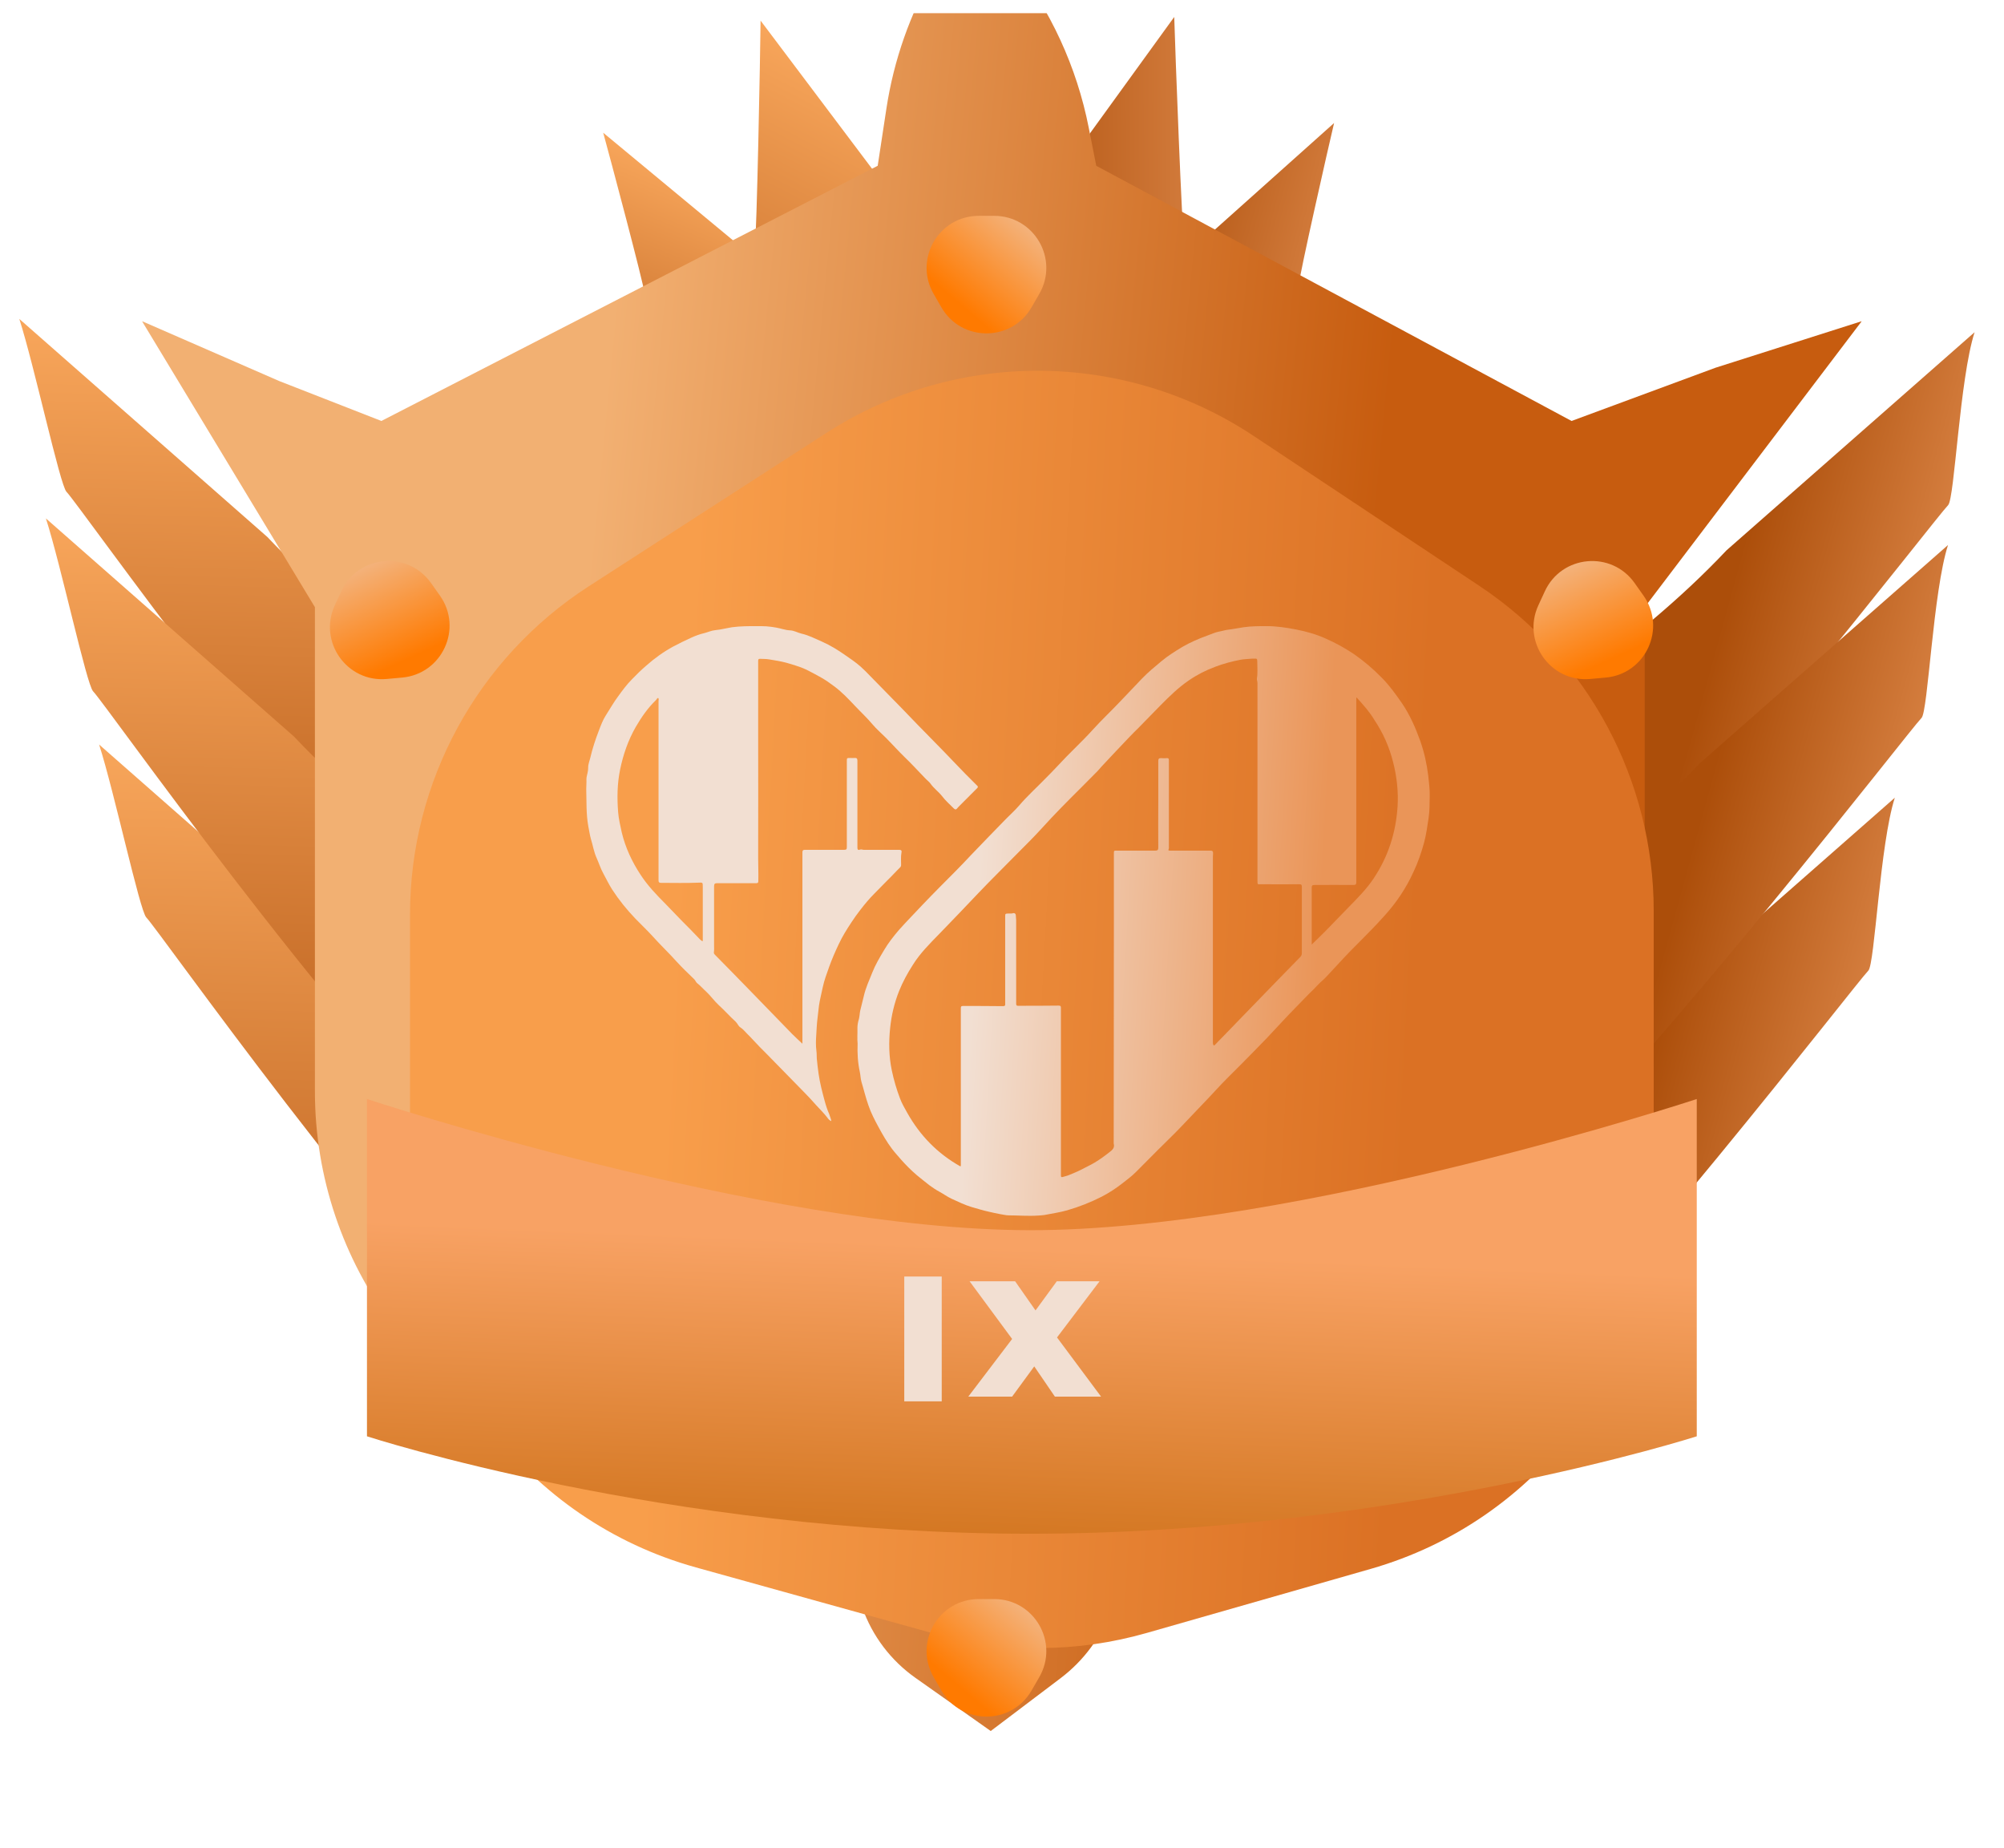 <svg width="77" height="71" viewBox="0 0 77 71" fill="none" xmlns="http://www.w3.org/2000/svg">
<g clip-path="url(#clip0_4_28)">
<g clip-path="url(#clip1_4_28)">
<path d="M45.508 9.47C45.559 9.834 39.593 18.34 34.575 26.086C31.201 25.768 26.472 25.671 28.111 23.429C31.008 19.466 34.837 15.534 37.511 11.156L45.118 0.651C45.156 1.963 45.41 8.776 45.508 9.47Z" fill="url(#paint0_linear_4_28)"/>
<path d="M28.997 9.618C28.952 9.982 35.074 18.376 40.234 26.029C43.602 25.649 48.328 25.465 46.648 23.254C43.679 19.344 39.778 15.483 37.024 11.156L29.224 0.792C29.21 2.106 29.083 8.921 28.997 9.618Z" fill="url(#paint1_linear_4_28)"/>
<path d="M24.778 11.319C24.811 11.573 32.259 17.887 38.657 23.616C41.727 23.558 46.109 23.725 44.084 22.057C40.504 19.109 36.063 16.138 32.599 12.908L23.177 5.099C23.433 6.025 24.715 10.832 24.778 11.319Z" fill="url(#paint2_linear_4_28)"/>
<path d="M49.892 11.002C49.869 11.257 42.662 17.845 36.483 23.81C33.413 23.867 29.04 24.197 31.002 22.455C34.469 19.375 38.795 16.24 42.136 12.883L51.26 4.726C51.038 5.662 49.937 10.513 49.892 11.002Z" fill="url(#paint3_linear_4_28)"/>
<path d="M74.854 19.405C74.343 19.931 65.332 31.668 58.749 38.236C56.31 35.61 52.765 32.373 54.811 30.594C58.428 27.451 62.74 24.961 66.337 21.143L75.87 12.763C75.295 14.552 75.102 19.15 74.854 19.405Z" fill="url(#paint4_linear_4_28)"/>
<path d="M71.788 37.288C71.277 37.813 62.266 49.551 55.683 56.119C53.244 53.493 49.699 50.255 51.745 48.477C55.362 45.333 59.674 42.844 63.271 39.026L72.805 30.646C72.229 32.434 72.037 37.032 71.788 37.288Z" fill="url(#paint5_linear_4_28)"/>
<path d="M73.832 27.58C73.321 28.105 64.31 39.843 57.727 46.411C55.288 43.785 51.743 40.547 53.789 38.769C57.406 35.625 61.718 33.136 65.315 29.318L74.849 20.938C74.273 22.726 74.081 27.324 73.832 27.58Z" fill="url(#paint6_linear_4_28)"/>
<path d="M2.555 18.894C3.066 19.42 11.281 31.157 17.863 37.725C20.303 35.099 23.848 31.862 21.801 30.083C18.184 26.94 13.873 24.45 10.276 20.632L0.742 12.252C1.317 14.041 2.306 18.639 2.555 18.894Z" fill="url(#paint7_linear_4_28)"/>
<path d="M5.62 35.244C6.131 35.77 14.347 47.507 20.929 54.075C23.369 51.449 26.913 48.212 24.867 46.433C21.25 43.289 16.939 40.8 13.341 36.982L3.808 28.602C4.383 30.39 5.372 34.989 5.62 35.244Z" fill="url(#paint8_linear_4_28)"/>
<path d="M3.577 26.558C4.088 27.084 12.303 38.821 18.885 45.389C21.325 42.763 24.869 39.525 22.823 37.747C19.206 34.603 14.895 32.114 11.297 28.296L1.764 19.916C2.339 21.704 3.328 26.302 3.577 26.558Z" fill="url(#paint9_linear_4_28)"/>
<g clip-path="url(#clip2_4_28)">
<g clip-path="url(#clip3_4_28)">
<g filter="url(#filter0_d_4_28)">
<path d="M63.195 46.02V27.325L71.534 16.339L65.912 18.128L60.384 20.172L42.122 10.369L41.832 8.902C41.372 6.57 40.363 4.381 38.891 2.515L37.3 0.5L35.91 2.901C34.971 4.522 34.344 6.304 34.061 8.156L33.724 10.369L14.654 20.172L10.73 18.639L5.457 16.339L12.1 27.325V45.925C12.1 52.56 16.46 58.408 22.82 60.301L29.475 62.283C31.181 62.791 32.541 64.084 33.134 65.763C33.517 66.85 34.23 67.791 35.172 68.456L38.067 70.5L40.749 68.472C41.645 67.795 42.325 66.872 42.705 65.816C43.323 64.101 44.713 62.777 46.456 62.242L52.592 60.361C58.893 58.428 63.195 52.61 63.195 46.02Z" fill="url(#paint10_linear_4_28)"/>
</g>
<g filter="url(#filter1_i_4_28)">
<path d="M29.738 15.641L20.619 21.526C16.339 24.289 13.754 29.035 13.754 34.129V44.762C13.754 51.499 18.246 57.41 24.737 59.214L33.915 61.765C36.58 62.505 39.397 62.495 42.056 61.734L50.666 59.272C57.104 57.431 61.541 51.546 61.541 44.85V34.002C61.541 28.978 59.026 24.287 54.841 21.507L46.172 15.749C41.203 12.448 34.75 12.405 29.738 15.641Z" fill="url(#paint11_linear_4_28)"/>
</g>
<g filter="url(#filter2_d_4_28)">
<path d="M31.952 38.093C31.931 37.903 31.952 37.698 31.945 37.486C31.945 37.38 31.966 37.26 32.002 37.147C32.03 37.041 32.03 36.928 32.051 36.829C32.093 36.639 32.149 36.455 32.191 36.264C32.261 35.953 32.395 35.664 32.514 35.367C32.633 35.064 32.802 34.781 32.97 34.499C33.132 34.223 33.328 33.976 33.538 33.729C33.833 33.397 34.149 33.079 34.451 32.754C34.661 32.528 34.879 32.316 35.09 32.097C35.497 31.688 35.911 31.278 36.304 30.854C36.725 30.409 37.153 29.979 37.581 29.534C37.771 29.336 37.981 29.152 38.164 28.94C38.465 28.587 38.809 28.276 39.132 27.945C39.315 27.761 39.497 27.577 39.673 27.387C40.094 26.927 40.557 26.511 40.978 26.045C41.329 25.656 41.715 25.296 42.073 24.915C42.347 24.625 42.62 24.343 42.887 24.06C43.119 23.82 43.371 23.615 43.624 23.403C43.877 23.191 44.15 23.022 44.431 22.852C44.733 22.676 45.063 22.535 45.393 22.415C45.54 22.365 45.68 22.294 45.828 22.266C45.954 22.245 46.074 22.203 46.2 22.189C46.396 22.167 46.586 22.125 46.782 22.097C47.077 22.054 47.379 22.054 47.674 22.054C48.053 22.054 48.425 22.111 48.79 22.181C49.197 22.259 49.59 22.372 49.962 22.542C50.327 22.704 50.685 22.902 51.022 23.128C51.407 23.396 51.765 23.7 52.095 24.039C52.39 24.335 52.629 24.674 52.867 25.014C53.169 25.459 53.387 25.953 53.569 26.461C53.724 26.899 53.822 27.344 53.878 27.803C53.906 28.065 53.941 28.326 53.934 28.594C53.927 28.87 53.934 29.145 53.892 29.421C53.843 29.738 53.801 30.063 53.717 30.374C53.611 30.755 53.485 31.13 53.316 31.483C53.029 32.118 52.65 32.684 52.179 33.199C51.857 33.559 51.513 33.905 51.176 34.244C50.832 34.583 50.502 34.937 50.179 35.29C50.039 35.445 49.898 35.6 49.737 35.735C49.646 35.819 49.562 35.918 49.477 36.003C49.414 36.066 49.351 36.123 49.288 36.187C48.937 36.554 48.579 36.907 48.235 37.281C48.046 37.486 47.856 37.691 47.667 37.889C47.344 38.221 47.021 38.553 46.691 38.885C46.361 39.217 46.024 39.541 45.709 39.887C45.273 40.361 44.817 40.82 44.375 41.293C44.094 41.59 43.792 41.872 43.505 42.162C43.217 42.451 42.929 42.741 42.641 43.03C42.48 43.193 42.291 43.327 42.115 43.468C41.869 43.659 41.61 43.828 41.336 43.97C40.908 44.188 40.459 44.365 39.995 44.499C39.715 44.577 39.42 44.619 39.132 44.676C39.055 44.69 38.971 44.69 38.894 44.697C38.515 44.725 38.136 44.69 37.757 44.69C37.644 44.69 37.532 44.655 37.42 44.641C37.286 44.619 37.153 44.584 37.02 44.556C36.788 44.506 36.563 44.436 36.339 44.372C36.072 44.294 35.819 44.167 35.567 44.054C35.398 43.977 35.251 43.864 35.09 43.779C34.956 43.708 34.837 43.623 34.718 43.539C34.556 43.412 34.395 43.285 34.24 43.157C34.023 42.974 33.819 42.769 33.63 42.557C33.511 42.416 33.384 42.282 33.272 42.133C33.075 41.872 32.914 41.59 32.76 41.307C32.612 41.032 32.465 40.756 32.366 40.459C32.261 40.163 32.191 39.859 32.1 39.562C32.065 39.443 32.065 39.308 32.037 39.181C31.959 38.821 31.938 38.468 31.952 38.093ZM35.904 42.811C35.925 42.776 35.918 42.748 35.918 42.719C35.918 42.395 35.918 42.07 35.918 41.752C35.918 40.078 35.918 38.411 35.918 36.737C35.918 36.681 35.925 36.646 35.995 36.646C36.507 36.646 37.02 36.646 37.532 36.653C37.602 36.653 37.63 36.639 37.623 36.561C37.623 35.904 37.623 35.24 37.623 34.583C37.623 34.124 37.623 33.672 37.623 33.213C37.623 33.1 37.623 33.1 37.743 33.093C37.806 33.093 37.876 33.1 37.939 33.079C37.974 33.072 38.023 33.093 38.03 33.15C38.03 33.22 38.044 33.284 38.044 33.347C38.044 34.414 38.044 35.48 38.044 36.554C38.044 36.624 38.065 36.646 38.136 36.639C38.648 36.639 39.16 36.639 39.673 36.632C39.743 36.632 39.764 36.646 39.764 36.716C39.764 38.63 39.764 40.544 39.764 42.451C39.764 42.684 39.764 42.924 39.764 43.157C39.764 43.214 39.778 43.235 39.841 43.214C39.925 43.186 40.01 43.172 40.087 43.136C40.234 43.073 40.389 43.016 40.536 42.938C40.704 42.847 40.88 42.769 41.048 42.67C41.252 42.55 41.434 42.416 41.624 42.267C41.736 42.183 41.841 42.098 41.792 41.928C41.792 41.921 41.792 41.914 41.792 41.9C41.792 39.082 41.799 36.257 41.799 33.439C41.799 32.556 41.799 31.674 41.799 30.791C41.799 30.678 41.799 30.678 41.911 30.678C42.403 30.678 42.901 30.678 43.392 30.678C43.477 30.678 43.505 30.649 43.505 30.565C43.498 29.986 43.505 29.399 43.505 28.82C43.505 28.291 43.505 27.761 43.505 27.231C43.505 27.146 43.533 27.125 43.61 27.125C43.687 27.132 43.764 27.132 43.835 27.125C43.898 27.118 43.912 27.146 43.912 27.203C43.912 28.305 43.912 29.407 43.912 30.515C43.912 30.551 43.919 30.586 43.905 30.614C43.877 30.678 43.912 30.678 43.954 30.678C44.08 30.678 44.214 30.678 44.34 30.678C44.733 30.678 45.126 30.678 45.512 30.678C45.582 30.678 45.61 30.699 45.61 30.77C45.603 30.861 45.603 30.96 45.603 31.052C45.603 33.383 45.603 35.706 45.603 38.037C45.603 38.065 45.603 38.086 45.61 38.115C45.631 38.171 45.645 38.178 45.687 38.136C45.772 38.044 45.856 37.959 45.94 37.875C46.389 37.408 46.846 36.942 47.295 36.476C47.849 35.904 48.404 35.332 48.965 34.76C49.007 34.718 49.021 34.668 49.021 34.612C49.021 33.764 49.021 32.91 49.021 32.062C49.021 31.991 49 31.97 48.93 31.97C48.439 31.977 47.947 31.97 47.456 31.97C47.323 31.97 47.316 31.998 47.316 31.836C47.316 29.308 47.316 26.772 47.316 24.244C47.316 24.18 47.288 24.124 47.295 24.06C47.33 23.855 47.309 23.643 47.309 23.439C47.309 23.297 47.302 23.297 47.168 23.304C47.147 23.304 47.119 23.304 47.098 23.304C46.951 23.319 46.803 23.319 46.656 23.347C46.333 23.41 46.01 23.495 45.694 23.615C45.33 23.749 44.986 23.926 44.67 24.145C44.277 24.413 43.933 24.752 43.596 25.091C43.308 25.381 43.035 25.67 42.747 25.96C42.627 26.08 42.508 26.193 42.396 26.313C42.045 26.68 41.694 27.055 41.343 27.429C41.259 27.521 41.175 27.627 41.083 27.711C40.894 27.895 40.718 28.086 40.529 28.269C40.017 28.778 39.504 29.294 39.02 29.83C38.732 30.148 38.43 30.445 38.129 30.748C37.623 31.264 37.104 31.773 36.606 32.295C36.1 32.825 35.602 33.355 35.09 33.877C34.725 34.251 34.353 34.619 34.072 35.071C33.868 35.389 33.686 35.721 33.545 36.074C33.363 36.533 33.251 37.006 33.202 37.493C33.145 38.037 33.153 38.581 33.265 39.118C33.342 39.485 33.447 39.845 33.581 40.198C33.651 40.389 33.756 40.565 33.854 40.742C34.353 41.632 35.026 42.317 35.904 42.811ZM51.12 24.788C51.113 24.83 51.113 24.851 51.113 24.872C51.113 26.002 51.113 27.125 51.113 28.255C51.113 29.463 51.113 30.671 51.113 31.886C51.113 31.963 51.099 31.998 51.007 31.998C50.502 31.991 50.004 31.998 49.498 31.998C49.421 31.998 49.4 32.027 49.4 32.097C49.4 32.789 49.4 33.489 49.4 34.181C49.4 34.216 49.4 34.251 49.4 34.287C49.583 34.11 49.758 33.941 49.934 33.764C50.221 33.468 50.509 33.171 50.797 32.874C51.148 32.514 51.506 32.161 51.786 31.737C52.341 30.904 52.636 29.979 52.699 28.983C52.734 28.411 52.671 27.846 52.53 27.288C52.383 26.701 52.144 26.158 51.807 25.656C51.618 25.338 51.379 25.077 51.12 24.788Z" fill="url(#paint12_linear_4_28)"/>
</g>
<g filter="url(#filter3_d_4_28)">
<path d="M30.943 41.07C30.866 41.042 30.824 40.986 30.789 40.937C30.663 40.769 30.509 40.621 30.369 40.467C30.202 40.278 30.027 40.088 29.845 39.906C29.495 39.548 29.145 39.19 28.795 38.833C28.592 38.622 28.389 38.419 28.186 38.215C28.019 38.047 27.865 37.865 27.697 37.703C27.62 37.626 27.55 37.535 27.452 37.472C27.368 37.423 27.34 37.318 27.263 37.247C27.039 37.044 26.843 36.819 26.619 36.616C26.444 36.455 26.304 36.251 26.129 36.09C26.017 35.992 25.919 35.873 25.8 35.781C25.744 35.746 25.724 35.669 25.675 35.62C25.444 35.396 25.213 35.178 24.996 34.94C24.702 34.61 24.38 34.308 24.086 33.979C23.869 33.74 23.631 33.516 23.407 33.284C23.079 32.941 22.778 32.569 22.519 32.169C22.393 31.973 22.295 31.762 22.183 31.559C22.078 31.369 22.015 31.166 21.931 30.977C21.819 30.738 21.784 30.485 21.707 30.24C21.658 30.072 21.637 29.896 21.602 29.728C21.518 29.258 21.539 28.788 21.525 28.311C21.525 28.185 21.539 28.059 21.532 27.932C21.532 27.834 21.574 27.729 21.588 27.624C21.602 27.561 21.595 27.49 21.602 27.427C21.616 27.322 21.651 27.224 21.679 27.119C21.763 26.761 21.875 26.417 22.008 26.073C22.085 25.87 22.162 25.66 22.281 25.477C22.435 25.239 22.575 24.986 22.743 24.762C22.911 24.53 23.079 24.299 23.282 24.096C23.456 23.913 23.638 23.738 23.834 23.569C24.149 23.289 24.492 23.043 24.863 22.84C25.087 22.721 25.318 22.608 25.549 22.503C25.716 22.426 25.884 22.363 26.066 22.321C26.206 22.286 26.332 22.223 26.479 22.209C26.703 22.188 26.913 22.131 27.13 22.096C27.445 22.054 27.76 22.054 28.075 22.054C28.201 22.054 28.326 22.054 28.445 22.061C28.571 22.068 28.697 22.089 28.823 22.11C28.998 22.139 29.173 22.209 29.355 22.216C29.516 22.223 29.649 22.307 29.796 22.342C30.076 22.405 30.328 22.538 30.587 22.651C30.901 22.791 31.188 22.966 31.468 23.163C31.671 23.303 31.881 23.443 32.07 23.611C32.203 23.731 32.329 23.857 32.448 23.983C32.84 24.383 33.231 24.783 33.623 25.183C34.05 25.625 34.477 26.073 34.911 26.508C35.442 27.041 35.953 27.603 36.492 28.129C36.513 28.15 36.534 28.171 36.555 28.192C36.583 28.22 36.576 28.248 36.548 28.276C36.352 28.472 36.163 28.662 35.967 28.858C35.904 28.928 35.827 28.991 35.771 29.062C35.722 29.118 35.687 29.09 35.652 29.062C35.498 28.907 35.33 28.76 35.197 28.585C35.057 28.409 34.876 28.283 34.75 28.101C34.694 28.023 34.61 27.967 34.547 27.897C34.281 27.624 34.022 27.336 33.749 27.077C33.504 26.838 33.273 26.578 33.028 26.333C32.861 26.165 32.679 26.01 32.525 25.828C32.315 25.576 32.077 25.358 31.853 25.12C31.608 24.86 31.363 24.601 31.076 24.383C30.908 24.257 30.733 24.131 30.544 24.025C30.39 23.934 30.23 23.857 30.076 23.773C29.929 23.696 29.775 23.633 29.614 23.583C29.481 23.541 29.341 23.492 29.201 23.457C28.984 23.401 28.767 23.366 28.55 23.331C28.438 23.31 28.326 23.317 28.215 23.31C28.145 23.303 28.131 23.331 28.131 23.394C28.131 23.611 28.131 23.829 28.131 24.039C28.131 24.72 28.131 25.4 28.131 26.081C28.131 27.715 28.137 29.356 28.131 30.991C28.131 31.271 28.145 31.552 28.137 31.839C28.137 31.895 28.131 31.93 28.053 31.93C27.55 31.93 27.046 31.93 26.542 31.93C26.458 31.93 26.437 31.959 26.437 32.064C26.437 32.814 26.437 33.558 26.437 34.308C26.437 34.4 26.444 34.491 26.43 34.582C26.423 34.617 26.437 34.638 26.458 34.666C26.934 35.15 27.41 35.634 27.886 36.125C28.403 36.658 28.921 37.191 29.439 37.724C29.565 37.851 29.698 37.97 29.831 38.096C29.831 37.886 29.831 37.668 29.831 37.451C29.831 35.213 29.831 32.983 29.831 30.745C29.831 30.668 29.859 30.647 29.929 30.647C30.433 30.647 30.936 30.647 31.44 30.647C31.524 30.647 31.538 30.619 31.538 30.542C31.538 29.44 31.538 28.346 31.538 27.245C31.538 27.119 31.538 27.119 31.664 27.119C31.72 27.119 31.783 27.126 31.839 27.119C31.916 27.112 31.944 27.14 31.944 27.224C31.944 27.624 31.944 28.023 31.944 28.423C31.944 29.139 31.944 29.847 31.944 30.563C31.944 30.64 31.972 30.668 32.042 30.64C32.091 30.619 32.14 30.647 32.182 30.647C32.637 30.647 33.084 30.647 33.539 30.647C33.616 30.647 33.658 30.668 33.637 30.752C33.609 30.913 33.623 31.075 33.623 31.229C33.623 31.271 33.609 31.299 33.581 31.327C33.42 31.482 33.28 31.643 33.119 31.797C32.944 31.973 32.77 32.148 32.595 32.33C32.399 32.527 32.224 32.737 32.056 32.955C31.937 33.109 31.825 33.263 31.72 33.425C31.538 33.698 31.363 33.979 31.223 34.28C31.09 34.561 30.964 34.849 30.859 35.143C30.768 35.403 30.67 35.655 30.614 35.922C30.566 36.16 30.503 36.392 30.468 36.63C30.447 36.791 30.433 36.953 30.412 37.114C30.384 37.331 30.377 37.542 30.363 37.759C30.349 37.963 30.342 38.166 30.369 38.37C30.384 38.468 30.377 38.573 30.384 38.671C30.404 38.868 30.425 39.064 30.453 39.254C30.503 39.604 30.593 39.948 30.684 40.285C30.733 40.467 30.789 40.642 30.866 40.811C30.887 40.895 30.929 40.972 30.943 41.07ZM25.996 34.161C25.996 34.147 26.003 34.14 26.003 34.133C26.003 33.446 26.003 32.758 26.003 32.071C26.003 31.895 26.003 31.902 25.835 31.909C25.353 31.93 24.877 31.916 24.394 31.916C24.331 31.916 24.303 31.895 24.303 31.825C24.303 29.532 24.303 27.231 24.303 24.937C24.303 24.895 24.324 24.832 24.289 24.818C24.254 24.804 24.233 24.867 24.205 24.895C23.89 25.197 23.645 25.554 23.428 25.926C23.135 26.438 22.946 26.985 22.827 27.561C22.715 28.101 22.708 28.648 22.75 29.195C22.771 29.461 22.834 29.721 22.89 29.98C23.03 30.563 23.282 31.103 23.61 31.601C23.883 32.022 24.226 32.379 24.583 32.737C24.779 32.941 24.975 33.144 25.171 33.347C25.409 33.586 25.647 33.824 25.878 34.07C25.913 34.105 25.947 34.14 25.996 34.161Z" fill="url(#paint13_linear_4_28)"/>
</g>
<g filter="url(#filter4_d_4_28)">
<path d="M12.1 54.178C12.1 54.178 23.601 57.921 37.56 57.921C51.519 57.921 63.195 54.178 63.195 54.178V41.221C63.195 41.221 47.855 46.273 37.56 46.26C27.332 46.246 12.1 41.221 12.1 41.221V54.178Z" fill="url(#paint14_linear_4_28)"/>
</g>
</g>
<g filter="url(#filter5_d_4_28)">
<path d="M39.635 11.807C38.865 13.14 36.941 13.14 36.171 11.807L35.874 11.292C35.104 9.959 36.066 8.292 37.606 8.292L38.2 8.292C39.74 8.292 40.702 9.959 39.932 11.292L39.635 11.807Z" fill="url(#paint15_linear_4_28)"/>
</g>
<g filter="url(#filter6_d_4_28)">
<path d="M39.635 64.945C38.865 66.279 36.941 66.279 36.171 64.945L35.874 64.431C35.104 63.097 36.066 61.431 37.606 61.431L38.2 61.431C39.74 61.431 40.702 63.097 39.932 64.431L39.635 64.945Z" fill="url(#paint16_linear_4_28)"/>
</g>
<g filter="url(#filter7_d_4_28)">
<path d="M63.151 22.885C64.038 24.143 63.232 25.89 61.699 26.03L61.107 26.084C59.574 26.224 58.464 24.652 59.109 23.254L59.358 22.715C60.004 21.317 61.92 21.142 62.808 22.4L63.151 22.885Z" fill="url(#paint17_linear_4_28)"/>
</g>
<g filter="url(#filter8_d_4_28)">
<path d="M16.906 22.885C17.794 24.143 16.987 25.89 15.454 26.03L14.862 26.084C13.329 26.224 12.219 24.652 12.864 23.254L13.114 22.715C13.759 21.317 15.675 21.142 16.563 22.4L16.906 22.885Z" fill="url(#paint18_linear_4_28)"/>
</g>
</g>
</g>
<rect x="34.745" y="49.04" width="1.439" height="4.795" fill="#F2DFD2"/>
<path d="M40.532 53.653L39.739 52.492L38.889 53.653H37.205L38.889 51.438L37.254 49.222H39.004L39.788 50.342L40.606 49.222H42.249L40.614 51.38L42.306 53.653H40.532Z" fill="#F2DFD2"/>
</g>
<defs>
<filter id="filter0_d_4_28" x="0.357" y="-8.6" width="76.277" height="80.2" filterUnits="userSpaceOnUse" color-interpolation-filters="sRGB">
<feFlood flood-opacity="0" result="BackgroundImageFix"/>
<feColorMatrix in="SourceAlpha" type="matrix" values="0 0 0 0 0 0 0 0 0 0 0 0 0 0 0 0 0 0 127 0" result="hardAlpha"/>
<feOffset dy="-4"/>
<feGaussianBlur stdDeviation="2.55"/>
<feComposite in2="hardAlpha" operator="out"/>
<feColorMatrix type="matrix" values="0 0 0 0 0 0 0 0 0 0 0 0 0 0 0 0 0 0 0.25 0"/>
<feBlend mode="normal" in2="BackgroundImageFix" result="effect1_dropShadow_4_28"/>
<feBlend mode="normal" in="SourceGraphic" in2="effect1_dropShadow_4_28" result="shape"/>
</filter>
<filter id="filter1_i_4_28" x="13.754" y="13.243" width="49.788" height="50.069" filterUnits="userSpaceOnUse" color-interpolation-filters="sRGB">
<feFlood flood-opacity="0" result="BackgroundImageFix"/>
<feBlend mode="normal" in="SourceGraphic" in2="BackgroundImageFix" result="shape"/>
<feColorMatrix in="SourceAlpha" type="matrix" values="0 0 0 0 0 0 0 0 0 0 0 0 0 0 0 0 0 0 127 0" result="hardAlpha"/>
<feOffset dx="2" dy="1"/>
<feGaussianBlur stdDeviation="1"/>
<feComposite in2="hardAlpha" operator="arithmetic" k2="-1" k3="1"/>
<feColorMatrix type="matrix" values="0 0 0 0 0 0 0 0 0 0 0 0 0 0 0 0 0 0 0.25 0"/>
<feBlend mode="normal" in2="shape" result="effect1_innerShadow_4_28"/>
</filter>
<filter id="filter2_d_4_28" x="31.343" y="22.054" width="25.192" height="26.254" filterUnits="userSpaceOnUse" color-interpolation-filters="sRGB">
<feFlood flood-opacity="0" result="BackgroundImageFix"/>
<feColorMatrix in="SourceAlpha" type="matrix" values="0 0 0 0 0 0 0 0 0 0 0 0 0 0 0 0 0 0 127 0" result="hardAlpha"/>
<feOffset dx="1" dy="2"/>
<feGaussianBlur stdDeviation="0.8"/>
<feComposite in2="hardAlpha" operator="out"/>
<feColorMatrix type="matrix" values="0 0 0 0 0 0 0 0 0 0 0 0 0 0 0 0 0 0 0.25 0"/>
<feBlend mode="normal" in2="BackgroundImageFix" result="effect1_dropShadow_4_28"/>
<feBlend mode="normal" in="SourceGraphic" in2="effect1_dropShadow_4_28" result="shape"/>
</filter>
<filter id="filter3_d_4_28" x="20.925" y="22.054" width="18.247" height="22.616" filterUnits="userSpaceOnUse" color-interpolation-filters="sRGB">
<feFlood flood-opacity="0" result="BackgroundImageFix"/>
<feColorMatrix in="SourceAlpha" type="matrix" values="0 0 0 0 0 0 0 0 0 0 0 0 0 0 0 0 0 0 127 0" result="hardAlpha"/>
<feOffset dx="1" dy="2"/>
<feGaussianBlur stdDeviation="0.8"/>
<feComposite in2="hardAlpha" operator="out"/>
<feColorMatrix type="matrix" values="0 0 0 0 0 0 0 0 0 0 0 0 0 0 0 0 0 0 0.25 0"/>
<feBlend mode="normal" in2="BackgroundImageFix" result="effect1_dropShadow_4_28"/>
<feBlend mode="normal" in="SourceGraphic" in2="effect1_dropShadow_4_28" result="shape"/>
</filter>
<filter id="filter4_d_4_28" x="12.1" y="40.92" width="54.395" height="19.301" filterUnits="userSpaceOnUse" color-interpolation-filters="sRGB">
<feFlood flood-opacity="0" result="BackgroundImageFix"/>
<feColorMatrix in="SourceAlpha" type="matrix" values="0 0 0 0 0 0 0 0 0 0 0 0 0 0 0 0 0 0 127 0" result="hardAlpha"/>
<feOffset dx="2" dy="1"/>
<feGaussianBlur stdDeviation="0.65"/>
<feComposite in2="hardAlpha" operator="out"/>
<feColorMatrix type="matrix" values="0 0 0 0 0 0 0 0 0 0 0 0 0 0 0 0 0 0 0.25 0"/>
<feBlend mode="normal" in2="BackgroundImageFix" result="effect1_dropShadow_4_28"/>
<feBlend mode="normal" in="SourceGraphic" in2="effect1_dropShadow_4_28" result="shape"/>
</filter>
<filter id="filter5_d_4_28" x="29.303" y="1.992" width="17.2" height="17.115" filterUnits="userSpaceOnUse" color-interpolation-filters="sRGB">
<feFlood flood-opacity="0" result="BackgroundImageFix"/>
<feColorMatrix in="SourceAlpha" type="matrix" values="0 0 0 0 0 0 0 0 0 0 0 0 0 0 0 0 0 0 127 0" result="hardAlpha"/>
<feOffset/>
<feGaussianBlur stdDeviation="3.15"/>
<feComposite in2="hardAlpha" operator="out"/>
<feColorMatrix type="matrix" values="0 0 0 0 1 0 0 0 0 1 0 0 0 0 1 0 0 0 0.25 0"/>
<feBlend mode="normal" in2="BackgroundImageFix" result="effect1_dropShadow_4_28"/>
<feBlend mode="normal" in="SourceGraphic" in2="effect1_dropShadow_4_28" result="shape"/>
</filter>
<filter id="filter6_d_4_28" x="29.303" y="55.131" width="17.2" height="17.115" filterUnits="userSpaceOnUse" color-interpolation-filters="sRGB">
<feFlood flood-opacity="0" result="BackgroundImageFix"/>
<feColorMatrix in="SourceAlpha" type="matrix" values="0 0 0 0 0 0 0 0 0 0 0 0 0 0 0 0 0 0 127 0" result="hardAlpha"/>
<feOffset/>
<feGaussianBlur stdDeviation="3.15"/>
<feComposite in2="hardAlpha" operator="out"/>
<feColorMatrix type="matrix" values="0 0 0 0 1 0 0 0 0 1 0 0 0 0 1 0 0 0 0.25 0"/>
<feBlend mode="normal" in2="BackgroundImageFix" result="effect1_dropShadow_4_28"/>
<feBlend mode="normal" in="SourceGraphic" in2="effect1_dropShadow_4_28" result="shape"/>
</filter>
<filter id="filter7_d_4_28" x="52.622" y="15.253" width="17.197" height="17.14" filterUnits="userSpaceOnUse" color-interpolation-filters="sRGB">
<feFlood flood-opacity="0" result="BackgroundImageFix"/>
<feColorMatrix in="SourceAlpha" type="matrix" values="0 0 0 0 0 0 0 0 0 0 0 0 0 0 0 0 0 0 127 0" result="hardAlpha"/>
<feOffset/>
<feGaussianBlur stdDeviation="3.15"/>
<feComposite in2="hardAlpha" operator="out"/>
<feColorMatrix type="matrix" values="0 0 0 0 1 0 0 0 0 1 0 0 0 0 1 0 0 0 0.25 0"/>
<feBlend mode="normal" in2="BackgroundImageFix" result="effect1_dropShadow_4_28"/>
<feBlend mode="normal" in="SourceGraphic" in2="effect1_dropShadow_4_28" result="shape"/>
</filter>
<filter id="filter8_d_4_28" x="6.377" y="15.253" width="17.197" height="17.14" filterUnits="userSpaceOnUse" color-interpolation-filters="sRGB">
<feFlood flood-opacity="0" result="BackgroundImageFix"/>
<feColorMatrix in="SourceAlpha" type="matrix" values="0 0 0 0 0 0 0 0 0 0 0 0 0 0 0 0 0 0 127 0" result="hardAlpha"/>
<feOffset/>
<feGaussianBlur stdDeviation="3.15"/>
<feComposite in2="hardAlpha" operator="out"/>
<feColorMatrix type="matrix" values="0 0 0 0 1 0 0 0 0 1 0 0 0 0 1 0 0 0 0.25 0"/>
<feBlend mode="normal" in2="BackgroundImageFix" result="effect1_dropShadow_4_28"/>
<feBlend mode="normal" in="SourceGraphic" in2="effect1_dropShadow_4_28" result="shape"/>
</filter>
<linearGradient id="paint0_linear_4_28" x1="51.809" y1="-0.2" x2="38.045" y2="-0.099" gradientUnits="userSpaceOnUse">
<stop stop-color="#F19F63"/>
<stop offset="1" stop-color="#AC4E0A"/>
</linearGradient>
<linearGradient id="paint1_linear_4_28" x1="41.026" y1="6.874" x2="33.061" y2="22.333" gradientUnits="userSpaceOnUse">
<stop stop-color="#F8A65B"/>
<stop offset="1" stop-color="#B65A17"/>
</linearGradient>
<linearGradient id="paint2_linear_4_28" x1="35.462" y1="10.134" x2="31.19" y2="20.555" gradientUnits="userSpaceOnUse">
<stop stop-color="#F8A65B"/>
<stop offset="1" stop-color="#B65A17"/>
</linearGradient>
<linearGradient id="paint3_linear_4_28" x1="57.639" y1="3.552" x2="45.983" y2="0.466" gradientUnits="userSpaceOnUse">
<stop stop-color="#F19F63"/>
<stop offset="1" stop-color="#AC4E0A"/>
</linearGradient>
<linearGradient id="paint4_linear_4_28" x1="81.241" y1="16.084" x2="69.234" y2="12.763" gradientUnits="userSpaceOnUse">
<stop stop-color="#F19F63"/>
<stop offset="1" stop-color="#AC4E0A"/>
</linearGradient>
<linearGradient id="paint5_linear_4_28" x1="78.175" y1="33.967" x2="66.168" y2="30.645" gradientUnits="userSpaceOnUse">
<stop stop-color="#F19F63"/>
<stop offset="1" stop-color="#AC4E0A"/>
</linearGradient>
<linearGradient id="paint6_linear_4_28" x1="80.219" y1="24.259" x2="68.212" y2="20.938" gradientUnits="userSpaceOnUse">
<stop stop-color="#F19F63"/>
<stop offset="1" stop-color="#AC4E0A"/>
</linearGradient>
<linearGradient id="paint7_linear_4_28" x1="11.852" y1="12.583" x2="11.11" y2="37.524" gradientUnits="userSpaceOnUse">
<stop stop-color="#F8A65B"/>
<stop offset="1" stop-color="#B65A17"/>
</linearGradient>
<linearGradient id="paint8_linear_4_28" x1="14.918" y1="28.933" x2="14.176" y2="53.874" gradientUnits="userSpaceOnUse">
<stop stop-color="#F8A65B"/>
<stop offset="1" stop-color="#B65A17"/>
</linearGradient>
<linearGradient id="paint9_linear_4_28" x1="12.874" y1="20.247" x2="12.132" y2="45.188" gradientUnits="userSpaceOnUse">
<stop stop-color="#F8A65B"/>
<stop offset="1" stop-color="#B65A17"/>
</linearGradient>
<linearGradient id="paint10_linear_4_28" x1="24.273" y1="8.164" x2="54.199" y2="11.062" gradientUnits="userSpaceOnUse">
<stop stop-color="#F2B072"/>
<stop offset="1" stop-color="#C75C0F"/>
</linearGradient>
<linearGradient id="paint11_linear_4_28" x1="25.138" y1="10.314" x2="53.764" y2="11.864" gradientUnits="userSpaceOnUse">
<stop stop-color="#F89E4B"/>
<stop offset="1" stop-color="#DB7124"/>
</linearGradient>
<linearGradient id="paint12_linear_4_28" x1="37.182" y1="22.054" x2="50.35" y2="22.816" gradientUnits="userSpaceOnUse">
<stop stop-color="#F2DFD2"/>
<stop offset="1" stop-color="#EA9558"/>
</linearGradient>
<linearGradient id="paint13_linear_4_28" x1="25.11" y1="22.054" x2="32.087" y2="7.58" gradientUnits="userSpaceOnUse">
<stop stop-color="#F2DFD2"/>
</linearGradient>
<linearGradient id="paint14_linear_4_28" x1="37.81" y1="59.004" x2="38.308" y2="46.93" gradientUnits="userSpaceOnUse">
<stop stop-color="#D1741D"/>
<stop offset="0.995" stop-color="#F8A264"/>
</linearGradient>
<linearGradient id="paint15_linear_4_28" x1="44.958" y1="10.189" x2="40.801" y2="15.043" gradientUnits="userSpaceOnUse">
<stop stop-color="#ECD5C8"/>
<stop offset="1" stop-color="#FF7A00"/>
</linearGradient>
<linearGradient id="paint16_linear_4_28" x1="44.958" y1="63.328" x2="40.801" y2="68.181" gradientUnits="userSpaceOnUse">
<stop stop-color="#ECD5C8"/>
<stop offset="1" stop-color="#FF7A00"/>
</linearGradient>
<linearGradient id="paint17_linear_4_28" x1="63.913" y1="17.374" x2="66.578" y2="23.183" gradientUnits="userSpaceOnUse">
<stop stop-color="#ECD5C8"/>
<stop offset="1" stop-color="#FF7A00"/>
</linearGradient>
<linearGradient id="paint18_linear_4_28" x1="17.669" y1="17.374" x2="20.333" y2="23.183" gradientUnits="userSpaceOnUse">
<stop stop-color="#ECD5C8"/>
<stop offset="1" stop-color="#FF7A00"/>
</linearGradient>
<clipPath id="clip0_4_28">
<rect width="76.612" height="70" fill="white" transform="translate(0 0.5)"/>
</clipPath>
<clipPath id="clip1_4_28">
<rect width="76.612" height="70" fill="white" transform="translate(0 0.5)"/>
</clipPath>
<clipPath id="clip2_4_28">
<rect width="66.077" height="70" fill="white" transform="translate(5.457 0.5)"/>
</clipPath>
<clipPath id="clip3_4_28">
<rect width="66.077" height="70" fill="white" transform="translate(5.457 0.5)"/>
</clipPath>
</defs>
</svg>
